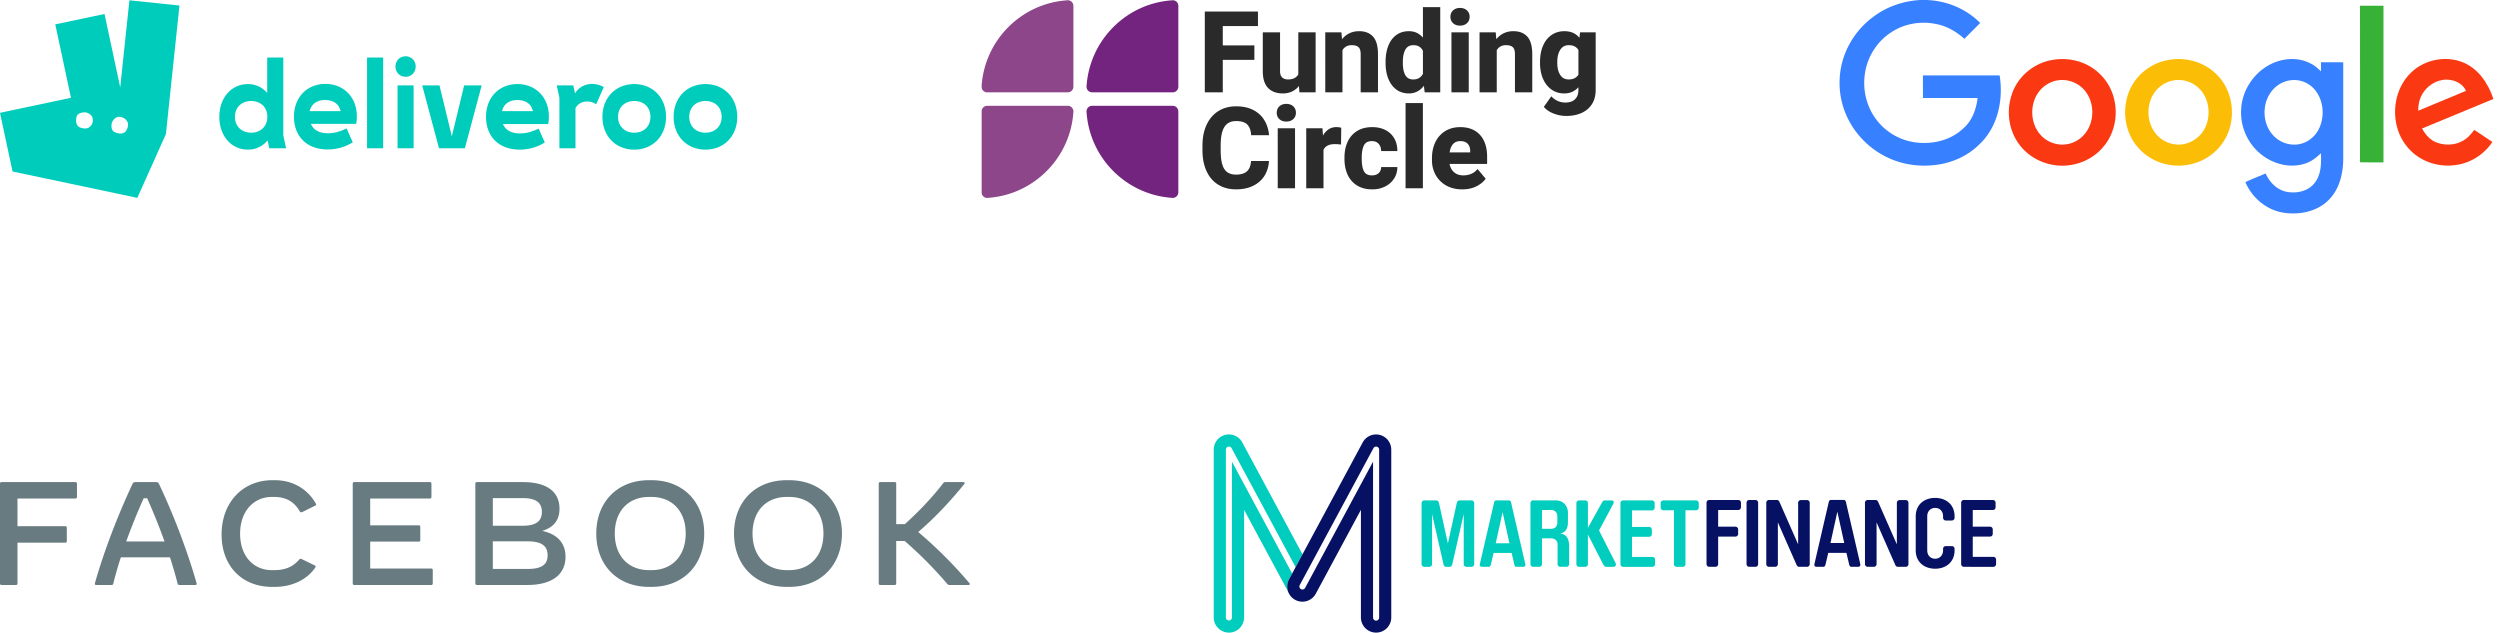 <svg fill='none' xmlns='http://www.w3.org/2000/svg' viewBox='0 0 328 83'><path d='M35.328 19.456h2.205l-.365-1.71v-10.2h-2.11v4.652a3.276 3.276 0 0 0-2.538-1.166c-2.11 0-3.743 1.742-3.743 4.3s1.634 4.3 3.743 4.3a3.29 3.29 0 0 0 2.586-1.215l.222 1.04Zm41.699-6.138c.428 0 .824.111 1.189.367l1-2.254c-.46-.288-1-.415-1.523-.415-.952 0-1.745.43-2.252 1.23l-.222-1.04h-2.174l.35 1.615v6.634h2.108v-5.259c.285-.543.825-.879 1.523-.879v.001Zm6.185 4.092c-1.22 0-2.125-.815-2.125-2.078 0-1.279.904-2.078 2.125-2.078 1.237 0 2.126.799 2.126 2.078 0 1.263-.888 2.078-2.126 2.078Zm-52.389-2.078c0-1.279.904-2.078 2.125-2.078 1.238 0 2.126.799 2.126 2.078 0 1.263-.888 2.078-2.125 2.078-1.221 0-2.126-.815-2.126-2.078Zm61.732 2.078c-1.221 0-2.125-.815-2.125-2.078 0-1.279.904-2.078 2.125-2.078 1.237 0 2.125.799 2.125 2.078 0 1.263-.888 2.078-2.125 2.078Zm-49.9-4.284c1.095 0 1.809.511 2.03 1.454h-4.06c.238-.943.952-1.454 2.03-1.454Zm25.235 0c1.095 0 1.809.511 2.03 1.454h-4.06c.239-.943.952-1.454 2.03-1.454Zm-10.293 6.33h3.394l2.205-8.248h-2.3L59.28 17.89l-1.618-6.682h-2.268l2.205 8.248Zm-5.44 0h2.108v-8.249h-2.108v8.25Zm-9.178.153c1.174 0 2.332-.32 3.3-.943l-.81-1.822c-.761.4-1.601.64-2.458.64-1.11 0-1.887-.433-2.22-1.232h5.931c.063-.303.096-.607.096-.975 0-2.558-1.76-4.268-4.124-4.268-2.379 0-4.124 1.726-4.124 4.3 0 2.621 1.729 4.3 4.41 4.3h-.001Zm53.747-4.277c0-2.558-1.776-4.3-4.171-4.3-2.396 0-4.172 1.742-4.172 4.3s1.776 4.3 4.171 4.3c2.396 0 4.172-1.742 4.172-4.3Zm-28.55 4.3c1.173 0 2.331-.32 3.3-.943l-.81-1.823c-.761.4-1.602.639-2.459.639-1.11 0-1.887-.431-2.22-1.231h5.932c.064-.304.095-.607.095-.975 0-2.558-1.761-4.268-4.124-4.268-2.379 0-4.124 1.726-4.124 4.3 0 2.622 1.73 4.3 4.41 4.3v.001Zm15.036 0c2.395 0 4.171-1.742 4.171-4.3s-1.776-4.3-4.171-4.3c-2.395 0-4.172 1.742-4.172 4.3s1.777 4.3 4.171 4.3h.001Zm-35.053-.176h2.11V7.546h-2.11v11.91Zm5.06-9.384c.745 0 1.316-.576 1.316-1.343 0-.768-.57-1.343-1.316-1.343-.761 0-1.332.575-1.332 1.343 0 .767.571 1.342 1.332 1.342ZM16.979.039l-1.207 11.43-2.06-9.637-6.46 1.366 2.06 9.636L0 14.803 1.645 22.5l16.375 3.46 3.745-8.363L23.547.726 16.978.039h.001ZM11.805 16.62c-.338.308-.784.28-1.258.123-.473-.156-.683-.725-.504-1.413.134-.51.762-.587 1.076-.592a.808.808 0 0 1 .345.07c.223.1.599.314.675.64.11.47.004.864-.333 1.171v.001h-.001Zm4.74.53c-.245.425-.889.48-1.522.172-.427-.208-.424-.738-.377-1.06a.998.998 0 0 1 .207-.482c.152-.192.407-.443.7-.45.48-.013.891.2 1.123.586.234.386.117.81-.129 1.235h-.002Z' fill='#00CCBC'/><path fill-rule='evenodd' clip-rule='evenodd' d='M128.793 11.5a.743.743 0 0 0 .729.622c.01 0 .021-.003.031-.005h10.538a.74.74 0 0 0 .738-.737h.001V.751h-.001a.739.739 0 0 0-.738-.72l-.148.014c-5.952.433-10.706 5.19-11.15 11.154v.3Z' fill='#8D468A'/><path fill-rule='evenodd' clip-rule='evenodd' d='M154.599 11.38a.743.743 0 0 1-.739.738h-10.537c-.439.004-.77-.328-.77-.737v-.04c.383-6.034 5.162-10.86 11.159-11.296l.148-.013c.401 0 .728.319.738.718l.001 10.631Z' fill='#73247E'/><path fill-rule='evenodd' clip-rule='evenodd' d='M128.793 14.523a.738.738 0 0 1 .731-.64h.002v-.002h10.535c.011 0 .021-.003.032-.003a.74.74 0 0 1 .739.74v.04l-.001.007c-.382 6.028-5.162 10.854-11.159 11.29l-.148.012a.734.734 0 0 1-.731-.635v-10.81Z' fill='#8D468A'/><path fill-rule='evenodd' clip-rule='evenodd' d='M154.598 25.24v.008h-.001a.74.74 0 0 1-.738.719l-.148-.012c-5.997-.436-10.777-5.262-11.159-11.29l-.001-.006.001-.041c0-.41.33-.74.738-.74.011 0 .021.003.032.003h10.535v.002h.002a.737.737 0 0 1 .738.735h.001v10.604l.001.009-.001.008Z' fill='#73247E'/><path fill-rule='evenodd' clip-rule='evenodd' d='M160.429 3.423v2.532h4.144v1.9h-4.144v4.258h-2.359V1.516h6.975v1.907h-4.616Zm12.181.815v7.875h-2.126l-.066-.83a2.537 2.537 0 0 1-.907.724 2.802 2.802 0 0 1-1.213.251c-.817 0-1.458-.238-1.923-.713-.464-.476-.697-1.213-.697-2.213V4.238h2.265v5.109c0 .364.093.634.28.812.186.176.443.265.772.265.644 0 1.092-.223 1.343-.67V4.238h2.272Zm7.533.568c.433.475.649 1.254.649 2.336v4.97h-2.272V7.128c0-.456-.095-.77-.286-.942-.191-.172-.49-.259-.897-.259-.537 0-.939.219-1.205.655v5.532h-2.257V4.238h2.119l.08.91c.271-.345.596-.607.976-.786.38-.18.803-.27 1.267-.27.784 0 1.393.238 1.826.714ZM188.96.934v11.179h-2.04l-.109-.852c-.513.665-1.169.997-1.967.997-.639 0-1.188-.17-1.648-.513-.459-.342-.809-.814-1.049-1.415-.239-.602-.359-1.288-.359-2.06v-.153c0-.8.12-1.504.359-2.11.24-.607.589-1.078 1.049-1.412.46-.335 1.014-.503 1.662-.503.736 0 1.345.282 1.829.845V.934H188.96Zm-2.769 9.297a1.33 1.33 0 0 0 .497-.556V6.676c-.237-.5-.656-.75-1.256-.75-.479 0-.829.197-1.049.59-.22.393-.33.927-.33 1.601v.153c0 .66.106 1.184.319 1.572.213.388.562.582 1.046.582.304 0 .562-.064.773-.193Zm6.276-8.864c.232.215.348.496.348.84 0 .34-.116.618-.348.834-.232.216-.537.324-.914.324-.378 0-.681-.108-.911-.324a1.092 1.092 0 0 1-.345-.834c0-.344.115-.625.345-.84.23-.216.533-.324.911-.324.377 0 .682.107.914.324Zm-2.039 10.746h2.272V4.238h-2.272v7.875Zm9.956-7.307c.433.475.65 1.254.65 2.336v4.97h-2.272V7.128c0-.456-.096-.77-.287-.942-.191-.172-.49-.259-.897-.259-.536 0-.938.219-1.204.655v5.532h-2.257V4.238h2.119l.08.91c.271-.345.596-.607.976-.786.38-.18.802-.27 1.267-.27.784 0 1.392.238 1.825.714Zm8.97-.568v7.577c0 .713-.161 1.326-.483 1.837-.322.512-.774.9-1.358 1.165-.583.264-1.261.397-2.035.397a4.566 4.566 0 0 1-1.63-.313c-.549-.21-.981-.502-1.296-.88l.98-1.391c.228.253.505.457.813.6.315.148.66.222 1.038.222.542 0 .962-.143 1.259-.429.298-.286.447-.691.447-1.216v-.363c-.489.543-1.106.815-1.851.815-.644 0-1.206-.171-1.688-.514-.481-.342-.851-.816-1.11-1.422-.259-.607-.388-1.29-.388-2.053v-.153c0-.795.129-1.496.388-2.103.259-.606.63-1.078 1.114-1.416.484-.337 1.05-.505 1.698-.505.842 0 1.498.288 1.967.866l.087-.72h2.047l.001-.001Zm-2.265 5.56V6.552c-.261-.417-.682-.626-1.263-.626-.489 0-.862.203-1.121.608-.259.405-.388.933-.388 1.583v.153c0 .636.127 1.153.381 1.554.254.4.625.6 1.114.6.581 0 1.006-.209 1.277-.626Zm-41.195 13.275c-.353.56-.848.996-1.484 1.306-.636.31-1.38.466-2.232.466-.909 0-1.696-.207-2.359-.622-.663-.415-1.171-1.008-1.524-1.78-.353-.771-.53-1.683-.53-2.736v-.612c0-1.043.182-1.953.545-2.729.363-.776.877-1.373 1.542-1.79.665-.418 1.441-.626 2.326-.626.876 0 1.626.161 2.25.484.625.322 1.11.769 1.456 1.339.346.57.553 1.226.62 1.969h-2.351c-.039-.63-.208-1.098-.509-1.401-.3-.303-.788-.455-1.466-.455-.692 0-1.202.255-1.531.764-.329.51-.494 1.32-.494 2.43v.627c0 .757.067 1.368.2 1.834.133.466.347.81.642 1.033.295.224.69.335 1.183.335.634 0 1.11-.145 1.427-.436.317-.292.494-.74.533-1.347h2.352c-.044.738-.242 1.386-.596 1.947Zm3.784-9.12c.232.216.348.497.348.841 0 .34-.116.617-.348.833-.232.216-.537.324-.915.324-.377 0-.681-.108-.911-.324a1.095 1.095 0 0 1-.344-.833c0-.344.115-.625.344-.84.23-.216.534-.324.911-.324.378 0 .683.107.915.323Zm-2.04 10.747h2.272v-7.875h-2.272V24.7Zm8.334-7.933-.028 2.197a8.907 8.907 0 0 0-.784-.058c-.397 0-.72.063-.969.19-.25.126-.432.315-.548.567V24.7h-2.265v-7.875h2.127l.072.968a2.28 2.28 0 0 1 .737-.826 1.78 1.78 0 0 1 .998-.288c.271 0 .491.03.66.088Zm7.362 5.152c0 .568-.145 1.074-.435 1.518-.291.444-.685.79-1.183 1.037a3.706 3.706 0 0 1-1.67.371c-.789 0-1.458-.172-2.007-.517a3.206 3.206 0 0 1-1.234-1.415c-.273-.6-.41-1.285-.41-2.056v-.182c0-.771.137-1.458.41-2.06a3.21 3.21 0 0 1 1.231-1.419c.546-.344 1.214-.517 2.003-.517.648 0 1.22.125 1.716.375s.884.612 1.162 1.085c.278.473.417 1.032.417 1.677h-2.127c-.005-.383-.112-.696-.323-.939-.21-.242-.509-.364-.896-.364-.513 0-.862.193-1.049.579-.186.386-.279.913-.279 1.583v.182c0 .684.093 1.214.279 1.59.187.376.541.564 1.064.564.363 0 .653-.098.871-.294.217-.197.329-.462.333-.797h2.127Zm1.076 2.78h2.272V13.52h-2.272V24.7Zm10.701-3.194h-4.929c.088.465.288.833.603 1.102.314.27.716.404 1.205.404.377 0 .725-.068 1.045-.204.319-.135.593-.346.82-.633l1.067 1.274c-.276.393-.68.724-1.212.994-.532.269-1.154.404-1.865.404-.809 0-1.513-.172-2.113-.514a3.533 3.533 0 0 1-1.379-1.386 3.934 3.934 0 0 1-.479-1.922v-.276c0-.781.148-1.48.443-2.093a3.426 3.426 0 0 1 1.281-1.448c.559-.352 1.226-.528 2-.528.74 0 1.374.157 1.902.47.527.313.927.76 1.201 1.339.273.58.41 1.263.41 2.049v.968Zm-2.221-1.689c0-.407-.11-.727-.331-.957-.22-.23-.545-.346-.976-.346-.769 0-1.234.495-1.393 1.485h2.7v-.182Z' fill='#2A2A2A'/><path d='M251.916.002h.763c2.648.058 5.253 1.123 7.124 3.009-.691.705-1.396 1.381-2.072 2.087-1.051-.95-2.318-1.684-3.699-1.944-2.044-.431-4.246-.043-5.959 1.123-1.871 1.224-3.138 3.296-3.412 5.513-.302 2.188.317 4.49 1.742 6.189a7.702 7.702 0 0 0 5.613 2.763c2.016.116 4.117-.503 5.585-1.914 1.152-.993 1.684-2.504 1.857-3.972-2.389 0-4.779.014-7.168 0V9.89h10.061c.518 3.18-.23 6.764-2.648 9.039-1.613 1.612-3.844 2.562-6.118 2.749-2.202.216-4.476-.202-6.433-1.267-2.347-1.252-4.218-3.368-5.139-5.858-.864-2.289-.878-4.88-.072-7.182a10.96 10.96 0 0 1 3.958-5.254c1.742-1.28 3.858-1.986 6.017-2.116Z' fill='#3780FF'/><path d='M309.633.75h3.08v20.554c-1.022 0-2.058.015-3.08-.014.014-6.837 0-13.688 0-20.54Z' fill='#38B137'/><path d='M269.204 7.876c1.9-.36 3.958.043 5.527 1.18a6.764 6.764 0 0 1 2.721 4.319c.388 2-.101 4.188-1.397 5.771-1.396 1.77-3.684 2.72-5.915 2.577-2.044-.116-4.03-1.137-5.239-2.807-1.368-1.843-1.699-4.376-.95-6.535.748-2.317 2.864-4.087 5.253-4.505Zm.432 2.735a3.87 3.87 0 0 0-2.015 1.28c-1.396 1.67-1.31 4.39.23 5.945.878.893 2.202 1.31 3.426 1.066 1.137-.202 2.13-.965 2.677-1.972.95-1.713.677-4.074-.777-5.412-.936-.864-2.303-1.224-3.541-.907Z' fill='#FA3913'/><path d='M284.458 7.875c2.174-.418 4.549.187 6.175 1.713 2.648 2.374 2.936 6.822.677 9.557-1.368 1.727-3.584 2.677-5.772 2.576-2.087-.058-4.145-1.094-5.383-2.807-1.396-1.885-1.699-4.476-.907-6.678.792-2.245 2.864-3.958 5.21-4.361Zm.432 2.734a3.935 3.935 0 0 0-2.015 1.267c-1.382 1.64-1.324 4.318.158 5.887.878.935 2.246 1.396 3.512 1.137a3.945 3.945 0 0 0 2.677-1.972c.936-1.727.663-4.088-.806-5.426a3.857 3.857 0 0 0-3.526-.893Z' fill='#FCBD06'/><path d='M297.401 8.71c1.655-1.036 3.858-1.324 5.642-.432.562.245 1.022.662 1.468 1.08.015-.389 0-.792.015-1.195.964.015 1.929 0 2.907.015v12.694c-.014 1.915-.504 3.944-1.885 5.34-1.512 1.54-3.829 2.015-5.916 1.699-2.231-.331-4.174-1.958-5.037-4.016.863-.417 1.77-.748 2.662-1.137.504 1.18 1.526 2.188 2.807 2.418 1.281.23 2.763-.086 3.598-1.151.893-1.094.893-2.591.849-3.93-.662.648-1.424 1.224-2.346 1.44-2 .56-4.202-.13-5.743-1.483-1.554-1.353-2.475-3.44-2.389-5.513.043-2.346 1.368-4.605 3.368-5.829Zm2.98 1.842a3.786 3.786 0 0 0-2.26 1.31c-1.353 1.612-1.353 4.189.014 5.772.777.936 2.03 1.454 3.239 1.324 1.137-.115 2.187-.835 2.749-1.828.95-1.684.791-3.972-.49-5.44a3.54 3.54 0 0 0-3.252-1.137Z' fill='#3780FF'/><path d='M316.411 9.444c1.728-1.612 4.39-2.159 6.607-1.31 2.102.792 3.44 2.793 4.117 4.85-3.124 1.296-6.233 2.577-9.356 3.873.432.82 1.094 1.569 1.986 1.87 1.252.447 2.749.289 3.8-.546.417-.317.748-.734 1.065-1.137.792.532 1.583 1.05 2.375 1.583-1.123 1.684-3.008 2.864-5.038 3.051-2.245.274-4.634-.59-6.088-2.346-2.389-2.763-2.159-7.398.532-9.888Zm1.541 2.663c-.49.705-.691 1.569-.677 2.418 2.087-.864 4.174-1.727 6.261-2.605-.345-.806-1.18-1.296-2.029-1.425-1.368-.245-2.793.49-3.555 1.612Z' fill='#FA3913'/><path fill-rule='evenodd' clip-rule='evenodd' d='M10.096 63.444v1.774c0 .115-.077.192-.193.192h-7.61v3.626h6.28c.116 0 .193.077.193.193v1.774c0 .116-.077.193-.192.193H2.293v5.36c0 .117-.077.194-.193.194H.192c-.115 0-.192-.078-.192-.193V63.444c0-.116.077-.193.192-.193h9.711c.116 0 .193.077.193.193Zm11.492 7.597a80.426 80.426 0 0 0-2.283-5.67h-.453a80.716 80.716 0 0 0-2.292 5.67h5.028Zm4.037 5.708h-2.1c-.116 0-.193-.058-.222-.173a52.032 52.032 0 0 0-1.002-3.452h-6.445a46.609 46.609 0 0 0-.992 3.452c-.029.115-.106.173-.221.173h-2.024c-.134 0-.212-.077-.173-.212 1.214-4.3 3.063-9.044 4.932-13.036.087-.183.193-.25.376-.25h2.736c.183 0 .289.067.376.25 1.888 3.983 3.709 8.736 4.932 13.036.039.135-.039.212-.173.212Zm3.448-6.633c0-4.185 2.755-7.116 6.685-7.116h.29c2.466 0 4.373 1.254 5.384 3.066.068.116.048.212-.067.27l-1.695.839c-.116.058-.26.058-.338-.087-.712-1.234-1.782-1.89-3.362-1.89h-.289c-2.475 0-4.18 1.967-4.18 4.821 0 2.864 1.676 4.783 4.18 4.783h.29c1.618 0 2.562-.55 3.284-1.389.097-.106.203-.125.318-.067l1.744.848c.067.039.096.087.096.135 0 .049-.019.087-.057.145C40.285 76.036 38.358 77 36.008 77h-.289c-3.998 0-6.647-2.748-6.647-6.884Zm27.705 4.666v1.775c0 .115-.077.192-.192.192H46.47c-.115 0-.192-.077-.192-.192V63.444c0-.116.077-.193.192-.193h9.942c.116 0 .193.077.193.193v1.774c0 .116-.077.193-.193.193H48.57v3.51h6.378c.115 0 .193.076.193.192v1.755c0 .116-.078.193-.193.193H48.57v3.529h8.016c.115 0 .192.077.192.193Zm15.066-1.938c0-1.253-.828-1.822-2.649-1.822h-4.537v3.625h4.537c1.85 0 2.65-.54 2.65-1.803Zm-3.294-7.492h-3.892v3.626h3.892c1.743 0 2.543-.569 2.543-1.813s-.8-1.813-2.543-1.813Zm5.645 7.695c0 2.362-1.811 3.702-5.01 3.702h-6.627c-.116 0-.193-.077-.193-.192V63.444c0-.116.077-.193.193-.193h6.04c3.112 0 4.807 1.234 4.807 3.49 0 1.485-.751 2.459-2.273 2.912 2.138.453 3.063 1.735 3.063 3.394Zm11.26 1.755c2.766 0 4.51-1.9 4.51-4.802 0-2.902-1.744-4.802-4.51-4.802h-.288c-2.765 0-4.508 1.9-4.508 4.802 0 2.902 1.743 4.802 4.508 4.802h.289ZM78.232 70c0-4.069 2.697-7 6.936-7h.289c4.239 0 6.936 2.931 6.936 7s-2.697 7-6.936 7h-.29c-4.238 0-6.935-2.931-6.935-7Zm25.297 4.802c2.765 0 4.508-1.9 4.508-4.802 0-2.902-1.743-4.802-4.508-4.802h-.289c-2.765 0-4.508 1.9-4.508 4.802 0 2.902 1.743 4.802 4.508 4.802h.289ZM96.303 70c0-4.069 2.697-7 6.936-7h.289c4.239 0 6.936 2.931 6.936 7s-2.697 7-6.936 7h-.289c-4.239 0-6.936-2.931-6.936-7Zm30.778 6.75h-2.485c-.164 0-.232-.04-.338-.165a52.684 52.684 0 0 0-5.558-5.602h-1.117v5.574c0 .115-.077.192-.193.192h-1.908c-.115 0-.192-.077-.192-.192V63.444c0-.116.077-.193.192-.193h1.908c.116 0 .193.077.193.193v5.322h1.136c1.879-1.697 3.613-3.529 5.029-5.37.096-.126.173-.145.289-.145h2.35c.116 0 .174.058.174.135 0 .038-.019.087-.068.145-2.071 2.555-4.123 4.647-6.021 6.267a58.05 58.05 0 0 1 6.715 6.71c.106.126.048.242-.106.242' fill='#687B81'/><path d='m169.133 77.874.006.012a.15.15 0 0 0-.011-.02l.005.008Z' fill='#193864'/><path d='M161.234 83a1.992 1.992 0 0 0 1.991-1.992V66.893l5.899 10.962a1.996 1.996 0 0 1 .01-1.867l.398-.738-7.9-14.678V81.01a.4.4 0 0 1-.68.282.398.398 0 0 1-.117-.282V58.99c0-.089.03-.175.085-.244a.395.395 0 0 1 .474-.12.397.397 0 0 1 .19.175l8.4 15.612.904-1.681-7.901-14.686a1.99 1.99 0 0 0-3.324-.28c-.273.35-.421.78-.421 1.224v22.017a1.993 1.993 0 0 0 1.992 1.991ZM193.06 65.656h-1.574c-.196 0-.319.16-.356.344l-1.167 5.309-1.168-5.31c-.037-.183-.159-.343-.356-.343h-1.573a.353.353 0 0 0-.356.344v8.025a.35.35 0 0 0 .108.244.35.35 0 0 0 .248.1h.664a.356.356 0 0 0 .356-.344v-6.587l1.499 6.587c.037.184.16.344.356.344h.443c.196 0 .319-.16.356-.344l1.5-6.587v6.587a.353.353 0 0 0 .356.344h.664a.356.356 0 0 0 .356-.344V66a.357.357 0 0 0-.356-.344ZM198.243 65.877a.282.282 0 0 0-.279-.222h-1.644a.28.28 0 0 0-.282.222l-1.856 8.023c-.017.068-.03.136-.037.206a.266.266 0 0 0 .168.24.264.264 0 0 0 .102.018h.91c.147 0 .233-.123.27-.27l.369-1.55h2.362l.357 1.553c.037.148.123.27.27.27h.91a.259.259 0 0 0 .189-.072.266.266 0 0 0 .081-.185 1.589 1.589 0 0 0-.037-.206l-1.853-8.027Zm-2.003 5.4.902-4.086.892 4.085h-1.794ZM204.656 69.981c.799-.086 1.057-.713 1.057-1.5V67.25c0-.848-.616-1.598-1.56-1.598h-2.999a.354.354 0 0 0-.357.344v8.025a.356.356 0 0 0 .357.344h.799a.356.356 0 0 0 .356-.344v-3.39h1.2c.492 0 .848.32.848.812v2.58a.356.356 0 0 0 .357.344h.799a.355.355 0 0 0 .356-.344v-2.335c.002-.822-.23-1.607-1.213-1.706Zm-.332-1.413c0 .49-.319.811-.811.811h-1.204v-2.465h1.2c.492 0 .811.32.811.798l.004.856ZM209.795 69.6l1.856-3.477a.647.647 0 0 0 .073-.258c0-.185-.184-.205-.369-.205h-.835c-.197 0-.282.16-.381.344l-1.806 3.257V66a.355.355 0 0 0-.357-.344h-.799a.357.357 0 0 0-.356.344v8.025a.352.352 0 0 0 .356.344h.799a.354.354 0 0 0 .357-.344v-3.896l1.99 3.883c.086.173.234.357.418.357h.91c.221 0 .356-.111.356-.283a.38.38 0 0 0-.037-.196l-2.175-4.29ZM216.809 73.066h-2.691v-2.641h2.26a.353.353 0 0 0 .344-.357v-.578a.354.354 0 0 0-.344-.356h-2.26v-2.17h2.629a.354.354 0 0 0 .344-.357v-.595a.354.354 0 0 0-.344-.356h-3.789a.356.356 0 0 0-.356.344v8.025a.354.354 0 0 0 .356.344h3.847a.354.354 0 0 0 .344-.356v-.59a.351.351 0 0 0-.34-.356ZM222.536 65.656h-4.314a.353.353 0 0 0-.344.356v.578a.353.353 0 0 0 .344.357h1.401v7.078a.35.35 0 0 0 .108.244.35.35 0 0 0 .248.1h.798a.354.354 0 0 0 .357-.344v-7.078h1.401a.353.353 0 0 0 .344-.357v-.578a.355.355 0 0 0-.343-.356Z' fill='#00CDBE'/><path d='M182.534 81.008V58.99a1.994 1.994 0 0 0-2.795-1.822c-.405.179-.74.488-.95.878l-9.655 17.94a2.005 2.005 0 0 0-.168 1.526 1.986 1.986 0 0 0 .967 1.192 1.995 1.995 0 0 0 2.709-.83l5.91-10.982v14.115a1.99 1.99 0 0 0 1.991 1.991 1.99 1.99 0 0 0 1.992-1.991h-.001Zm-2.389 0v-20.44l-8.906 16.551a.405.405 0 0 1-.395.223.397.397 0 0 1-.359-.449.404.404 0 0 1 .052-.15l9.658-17.941a.397.397 0 0 1 .664-.055.4.4 0 0 1 .085.244v22.017a.409.409 0 0 1-.109.295.404.404 0 0 1-.289.124.396.396 0 0 1-.374-.26.39.39 0 0 1-.024-.16h-.003ZM225.422 74.009a.358.358 0 0 1-.346.358h-.822a.357.357 0 0 1-.358-.346v-8.08a.352.352 0 0 1 .361-.345h3.811a.357.357 0 0 1 .346.358v.598a.358.358 0 0 1-.346.36h-2.646v2.19h2.276a.358.358 0 0 1 .347.358v.581a.354.354 0 0 1-.347.359h-2.276v3.609ZM229.145 65.942a.359.359 0 0 1 .359-.346h.804a.356.356 0 0 1 .358.346v8.08a.353.353 0 0 1-.358.346h-.804a.357.357 0 0 1-.359-.346v-8.08ZM235.915 65.955a.356.356 0 0 1 .36-.346h.805a.356.356 0 0 1 .358.346v8.067a.358.358 0 0 1-.358.346h-1.015c-.248 0-.322-.174-.396-.346l-2.412-5.481v5.48a.357.357 0 0 1-.359.347h-.804a.357.357 0 0 1-.359-.346v-8.08a.354.354 0 0 1 .359-.346h1.014c.247 0 .322.173.396.346l2.413 5.48-.002-5.467ZM241.89 65.595a.284.284 0 0 1 .285.223l1.868 8.078c.017.07.03.14.037.21a.273.273 0 0 1-.022.102.288.288 0 0 1-.06.085.262.262 0 0 1-.19.073h-.915c-.149 0-.236-.124-.273-.272l-.371-1.559h-2.379l-.371 1.56c-.037.147-.123.271-.272.271h-.915a.267.267 0 0 1-.191-.073.267.267 0 0 1-.082-.186c.008-.071.02-.142.037-.211l1.869-8.078a.28.28 0 0 1 .284-.223h1.661Zm-.829 1.54-.903 4.109h1.806l-.903-4.108ZM248.867 65.955a.359.359 0 0 1 .359-.346h.804a.356.356 0 0 1 .359.346v8.067a.358.358 0 0 1-.359.346h-1.015c-.247 0-.321-.174-.395-.346l-2.413-5.481v5.48a.357.357 0 0 1-.358.347h-.804a.36.36 0 0 1-.36-.346v-8.08a.359.359 0 0 1 .36-.346h1.013c.248 0 .323.173.397.346l2.412 5.48v-5.467ZM254.931 67.737c0-.644-.411-1.1-1.04-1.1-.628 0-1.038.469-1.038 1.1v4.465c0 .643.411 1.101 1.038 1.101.628 0 1.04-.47 1.04-1.101v-.206a.354.354 0 0 1 .359-.346h.791a.357.357 0 0 1 .359.346v.206c0 1.547-1.129 2.413-2.549 2.413-1.419 0-2.548-.865-2.548-2.413v-4.465c0-1.547 1.13-2.412 2.548-2.412 1.419 0 2.549.865 2.549 2.412v.206a.356.356 0 0 1-.359.347h-.791a.356.356 0 0 1-.359-.348v-.205ZM257.664 74.368a.36.36 0 0 1-.36-.346v-8.08a.359.359 0 0 1 .36-.346h3.809a.358.358 0 0 1 .347.359v.597a.355.355 0 0 1-.347.36h-2.647v2.19h2.276a.357.357 0 0 1 .247.108c.064.067.1.157.099.25v.582a.357.357 0 0 1-.099.25.358.358 0 0 1-.247.108h-2.276v2.66h2.714a.359.359 0 0 1 .346.359v.594a.359.359 0 0 1-.346.358l-3.876-.003Z' fill='#061163'/></svg>